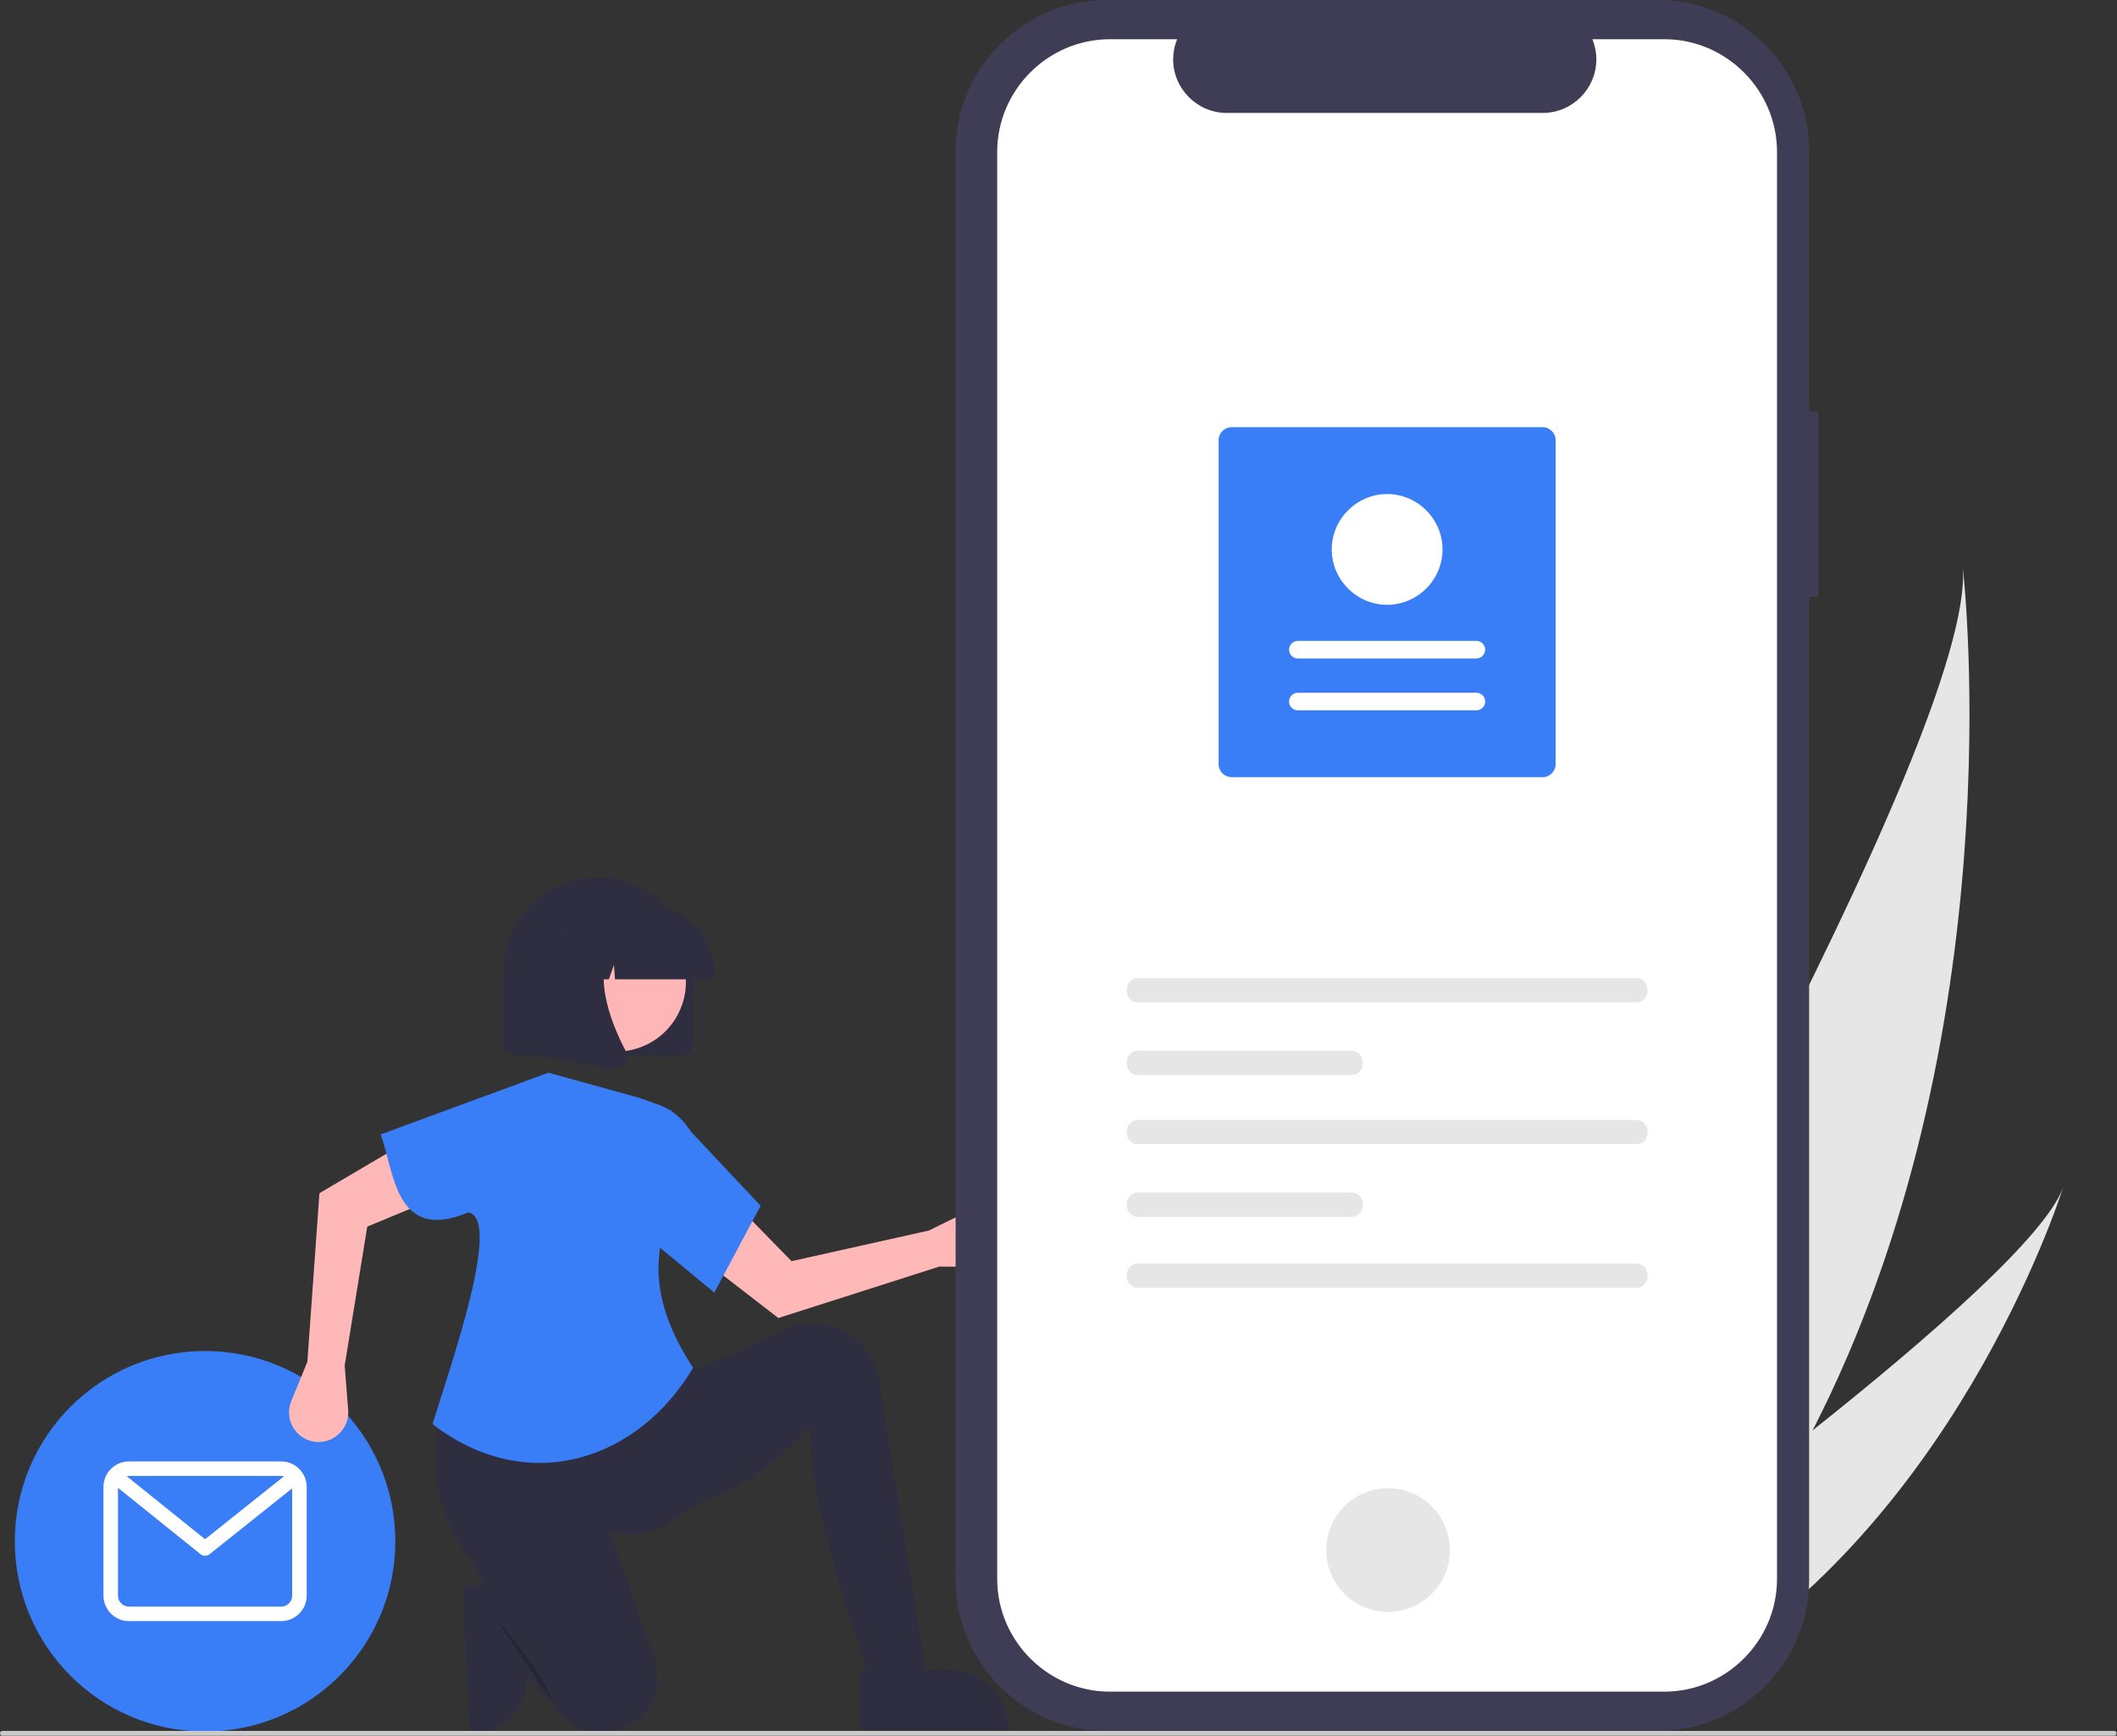 <?xml version="1.0" encoding="UTF-8" standalone="no"?><!DOCTYPE svg PUBLIC "-//W3C//DTD SVG 1.1//EN" "http://www.w3.org/Graphics/SVG/1.1/DTD/svg11.dtd"><svg width="100%" height="100%" viewBox="0 0 3709 3041" version="1.1" xmlns="http://www.w3.org/2000/svg" xmlns:xlink="http://www.w3.org/1999/xlink" xml:space="preserve" xmlns:serif="http://www.serif.com/" style="fill-rule:evenodd;clip-rule:evenodd;stroke-linejoin:round;stroke-miterlimit:2;"><rect x="0" y="0" width="3709" height="3041" fill="#333333" stroke="none"/><path d="M915.323,2774.62l7.542,158.987l0.001,0.007c2.631,55.58 -40.935,103.483 -96.515,106.121l-3.293,0.156l-12.348,-260.307l104.613,-4.964Z" style="fill:#2f2e41;fill-rule:nonzero;"/><path d="M3175.71,2505.95c-75.721,147.771 -171.766,290.683 -293.288,420.031c-2.699,2.921 -5.425,5.767 -8.175,8.664l-287.92,-136.304c1.762,-2.926 3.693,-6.211 5.769,-9.803c123.68,-211.612 870.271,-1502.46 846.679,-1794.83c2.748,24.113 91.242,821.537 -263.065,1512.24Z" style="fill:#e6e6e6;fill-rule:nonzero;"/><path d="M2937.97,2952.28c-4.031,2.291 -8.163,4.533 -12.322,6.7l-215.991,-102.252c3.019,-2.142 6.537,-4.676 10.581,-7.524c66.172,-47.511 262.938,-190.056 455.473,-343.252c206.909,-164.629 408.967,-341.517 438.975,-425.952c-6.095,19.362 -195.477,607.905 -676.716,872.28Z" style="fill:#e6e6e6;fill-rule:nonzero;"/><circle cx="359.291" cy="2700.21" r="333.333" style="fill:#397ef6;"/><path d="M492.813,2560.33l-267.045,-0c-24.405,0.027 -44.48,20.102 -44.507,44.507l-0,190.746c0.027,24.406 20.102,44.48 44.507,44.508l267.045,-0c24.406,-0.028 44.48,-20.102 44.508,-44.508l-0,-190.746c-0.028,-24.406 -20.102,-44.48 -44.508,-44.507Zm-0,25.433c1.594,0.006 3.181,0.213 4.724,0.616l-138.216,110.255l-137.407,-110.479c1.268,-0.261 2.559,-0.393 3.854,-0.392l267.045,-0Zm-0,228.895l-267.045,-0c-10.459,-0.012 -19.062,-8.616 -19.074,-19.075l-0,-189.033l144.629,116.287c4.622,3.716 11.261,3.729 15.898,0.03l144.667,-115.403l-0,188.119c-0.012,10.459 -8.615,19.063 -19.075,19.075Z" style="fill:#fff;fill-rule:nonzero;"/><path d="M1645.7,2218.96l74.583,0.614c0.143,0.001 0.285,0.002 0.428,0.002c28.466,-0 51.89,-23.424 51.89,-51.89c0,-2.759 -0.22,-5.513 -0.658,-8.237c-4.026,-25.049 -25.862,-43.655 -51.233,-43.655c-7.963,-0 -15.821,1.833 -22.962,5.357l-70.336,34.707l-240.569,53.648l-103.063,-105.371l-59.201,97.504l139.075,107.449l282.046,-90.128Z" style="fill:#ffb8b8;fill-rule:nonzero;"/><path d="M1631.72,2989.54l-87.873,16.899c-60.022,-189.202 -125.054,-368.379 -125.05,-506.959c-84.942,94.537 -190.277,148.622 -314.315,165.606l13.519,-209.543l101.392,-54.075l155.179,-71.621c13.586,-6.271 28.244,-9.897 43.187,-10.683c59.866,-3.151 113.078,39.86 122.549,99.056l91.412,571.32Z" style="fill:#2f2e41;fill-rule:nonzero;"/><path d="M1210.95,2639.74l-35.023,26.617c-30.607,23.261 -71.378,28.576 -106.925,13.939c-100.314,-75.192 -171.581,-53.009 -236.173,60.484c-77.475,-87.438 -96.59,-213.727 -27.446,-344.381l383.599,8.45l77.734,-23.658l-55.766,258.549Z" style="fill:#2f2e41;fill-rule:nonzero;"/><path d="M1083.19,3031.32c-45.183,13.903 -94.304,-6.792 -115.915,-48.837c-34.474,-30.364 -63.561,-73.837 -88.789,-126.703c-18.101,-38.78 -33.645,-78.703 -46.53,-119.513c-17.457,-53.917 11.733,-112.82 66.061,-128.951c1.616,-0.479 3.251,-0.931 4.906,-1.356c72.526,-18.62 147.005,23.211 171.796,93.866l72.089,205.451c3.656,10.421 5.524,21.385 5.524,32.429c-0,41.492 -26.366,78.684 -65.518,92.421c-1.2,0.421 -2.408,0.819 -3.624,1.193Z" style="fill:#2f2e41;fill-rule:nonzero;"/><path d="M866.214,2832.38c0,-0 84.493,94.632 101.392,148.708" style="fill-opacity:0.2;fill-rule:nonzero;"/><path d="M538.517,2385.78l-28.279,69.018c-2.558,6.243 -3.874,12.926 -3.874,19.673c0,24.185 16.908,45.319 40.504,50.627c3.737,0.84 7.556,1.264 11.387,1.264c28.466,0 51.891,-23.424 51.891,-51.891c-0,-1.345 -0.052,-2.69 -0.157,-4.031l-6.093,-78.196l39.566,-243.281l136.119,-56.54l-68.532,-91.188l-151.427,89.203l-21.105,295.342Z" style="fill:#ffb8b8;fill-rule:nonzero;"/><path d="M1214.33,2396.4c-97.108,163.114 -290.695,226.275 -456.501,98.548c29.166,-95.833 123.335,-360.694 62.5,-370.833c-129.167,54.167 -129.354,-73.012 -153.515,-136.662l294.036,-108.151l158.848,43.936l32.561,11.554c43.301,15.365 72.63,56.295 73.26,102.237c-66.726,96.398 -116.122,199.232 -11.189,359.371Z" style="fill:#397ef6;fill-rule:nonzero;"/><path d="M1251.5,2264.59l-116.6,-96.322l38.866,-224.752l158.848,168.986l-81.114,152.088Z" style="fill:#397ef6;fill-rule:nonzero;"/><path id="bc7f4772-a479-43ba-84b6-0038831d0625" d="M3186.27,720.604l-16.667,0l0,-456.437c0,-144.918 -119.249,-264.167 -264.166,-264.167l-967.03,-0c-144.917,-0 -264.166,119.249 -264.166,264.167l-0,2504.06c-0,144.918 119.249,264.167 264.166,264.167l967.025,-0c144.918,-0 264.167,-119.249 264.167,-264.167l-0,-1722.72l16.667,0l0.004,-324.9Z" style="fill:#3f3d56;fill-rule:nonzero;"/><path id="e7549b14-e146-4c1f-8b4f-7638ef62aaf0" d="M2916.09,68.721l-126.229,-0c4.587,11.242 6.947,23.27 6.947,35.412c-0,51.419 -42.311,93.729 -93.729,93.729l-553.998,0c-51.415,-0.004 -93.721,-42.313 -93.721,-93.729c0,-12.138 2.358,-24.161 6.942,-35.4l-117.916,0c-108.227,0 -197.284,89.057 -197.284,197.284l0,2500.37c0,108.227 89.057,197.284 197.284,197.284l971.666,-0c108.227,-0 197.284,-89.057 197.284,-197.284l-0,-2500.38c-0,-108.226 -89.057,-197.283 -197.284,-197.283l0.038,-0l-0,-0Z" style="fill:#fff;fill-rule:nonzero;"/><circle id="f4a12a6a-3235-4aa9-87a4-fdfa38e5097e" cx="2431.91" cy="2715.61" r="108.333" style="fill:#e6e6e6;"/><path d="M1992.43,1713.74c-10.24,-0 -18.573,9.511 -18.573,21.199c-0,11.688 8.333,21.2 18.573,21.2l875.594,-0c10.24,-0 18.573,-9.512 18.573,-21.2c0,-11.688 -8.333,-21.199 -18.573,-21.199l-875.594,-0Z" style="fill:#e6e6e6;fill-rule:nonzero;"/><path d="M1992.43,2213.74c-10.24,-0 -18.573,9.511 -18.573,21.199c-0,11.688 8.333,21.2 18.573,21.2l875.594,-0c10.24,-0 18.573,-9.512 18.573,-21.2c0,-11.688 -8.333,-21.199 -18.573,-21.199l-875.594,-0Z" style="fill:#e6e6e6;fill-rule:nonzero;"/><path d="M1992.43,1840.94c-10.24,-0 -18.573,9.511 -18.573,21.199c-0,11.689 8.333,21.2 18.573,21.2l376.771,0c10.24,0 18.573,-9.511 18.573,-21.2c-0,-11.688 -8.333,-21.199 -18.573,-21.199l-376.771,-0Z" style="fill:#e6e6e6;fill-rule:nonzero;"/><path d="M1992.43,1962.18c-10.24,0 -18.573,9.512 -18.573,21.2c-0,11.688 8.333,21.199 18.573,21.199l875.594,0c10.24,0 18.573,-9.511 18.573,-21.199c0,-11.689 -8.333,-21.2 -18.573,-21.2l-875.594,0Z" style="fill:#e6e6e6;fill-rule:nonzero;"/><path d="M1992.43,2089.38c-10.24,-0 -18.573,9.511 -18.573,21.199c-0,11.689 8.333,21.2 18.573,21.2l376.771,-0c10.24,-0 18.573,-9.511 18.573,-21.2c-0,-11.688 -8.333,-21.199 -18.573,-21.199l-376.771,-0Z" style="fill:#e6e6e6;fill-rule:nonzero;"/><path d="M2157.72,748.447l545.056,-0c12.453,0.014 22.696,10.257 22.711,22.71l-0,567.654c-0.015,12.453 -10.258,22.696 -22.711,22.71l-545.056,0c-12.453,-0.014 -22.696,-10.257 -22.711,-22.71l0,-567.654c0.015,-12.453 10.258,-22.696 22.711,-22.711Z" style="fill:#397ef6;fill-rule:nonzero;"/><path d="M2586.64,1244.46c0.01,0 0.021,0 0.031,0c8.459,0 15.419,-6.96 15.419,-15.418c-0,-8.459 -6.96,-15.419 -15.419,-15.419c-0.005,0 -0.011,0 -0.016,0l-312.791,0c-0.01,0 -0.021,0 -0.031,0c-8.459,0 -15.419,6.96 -15.419,15.419c0,8.458 6.96,15.418 15.419,15.418c0.005,0 0.011,0 0.017,0l312.79,0Z" style="fill:#fff;fill-rule:nonzero;"/><path d="M2586.64,1153.62c8.458,-0 15.418,-6.961 15.418,-15.419c-0,-8.458 -6.96,-15.418 -15.418,-15.418l-312.776,-0c-0.002,-0 -0.005,-0 -0.007,-0c-8.458,-0 -15.419,6.96 -15.419,15.418c0,8.456 6.956,15.414 15.411,15.419l312.791,-0Z" style="fill:#fff;fill-rule:nonzero;"/><path d="M2430.25,865.507c-0,-0 -0,-0 -0,-0c53.241,-0 97.052,43.811 97.052,97.052c0,53.242 -43.811,97.053 -97.052,97.053c-53.241,-0 -97.052,-43.811 -97.052,-97.053c0.06,-53.218 43.833,-96.992 97.052,-97.052Z" style="fill:#fff;fill-rule:nonzero;"/><path d="M1191.93,1849.88l-288.125,-0c-12.258,-0.014 -22.34,-10.097 -22.354,-22.355l-0,-124.191c-0,-91.294 75.123,-166.417 166.417,-166.417c91.293,0 166.416,75.123 166.416,166.417l0,124.191c-0.014,12.259 -10.096,22.341 -22.354,22.355Z" style="fill:#2f2e41;fill-rule:nonzero;"/><path d="M972.623,1661.86c32.3,-59.088 106.495,-80.836 165.583,-48.536c59.087,32.3 80.835,106.495 48.535,165.583c-32.3,59.087 -106.495,80.835 -165.582,48.535c-59.088,-32.3 -80.836,-106.495 -48.536,-165.582Z" style="fill:#ffb6b6;"/><path d="M1253.66,1715.75l-176.181,0l-1.807,-25.294l-9.033,25.294l-27.128,0l-3.58,-50.133l-17.904,50.133l-52.491,0l-0,-2.484c0.081,-72.186 59.455,-131.561 131.641,-131.643l24.84,0c72.187,0.081 131.562,59.457 131.643,131.643l0,2.484Z" style="fill:#2f2e41;fill-rule:nonzero;"/><path d="M1076.04,1873.06c-1.326,-0.002 -2.65,-0.119 -3.956,-0.35l-129.007,-22.762l-0,-213.211l142.012,0l-3.516,4.099c-48.917,57.051 -12.064,149.559 14.258,199.624c3.953,7.47 3.271,16.584 -1.75,23.383c-4.183,5.784 -10.902,9.217 -18.041,9.217Z" style="fill:#2f2e41;fill-rule:nonzero;"/><path d="M1505.55,2925.73l159.166,-0.006l0.006,-0c55.643,0.002 101.429,45.788 101.433,101.431l0,3.296l-260.6,0.01l-0.005,-104.731Z" style="fill:#2f2e41;fill-rule:nonzero;"/><path d="M3704.17,3040.78l-3700,-0.001c-2.286,0.001 -4.167,-1.88 -4.167,-4.166c0,-2.286 1.881,-4.167 4.167,-4.167l3700,0c2.285,0 4.166,1.881 4.166,4.167c0,2.286 -1.881,4.167 -4.166,4.167Z" style="fill:#cacaca;fill-rule:nonzero;"/></svg>